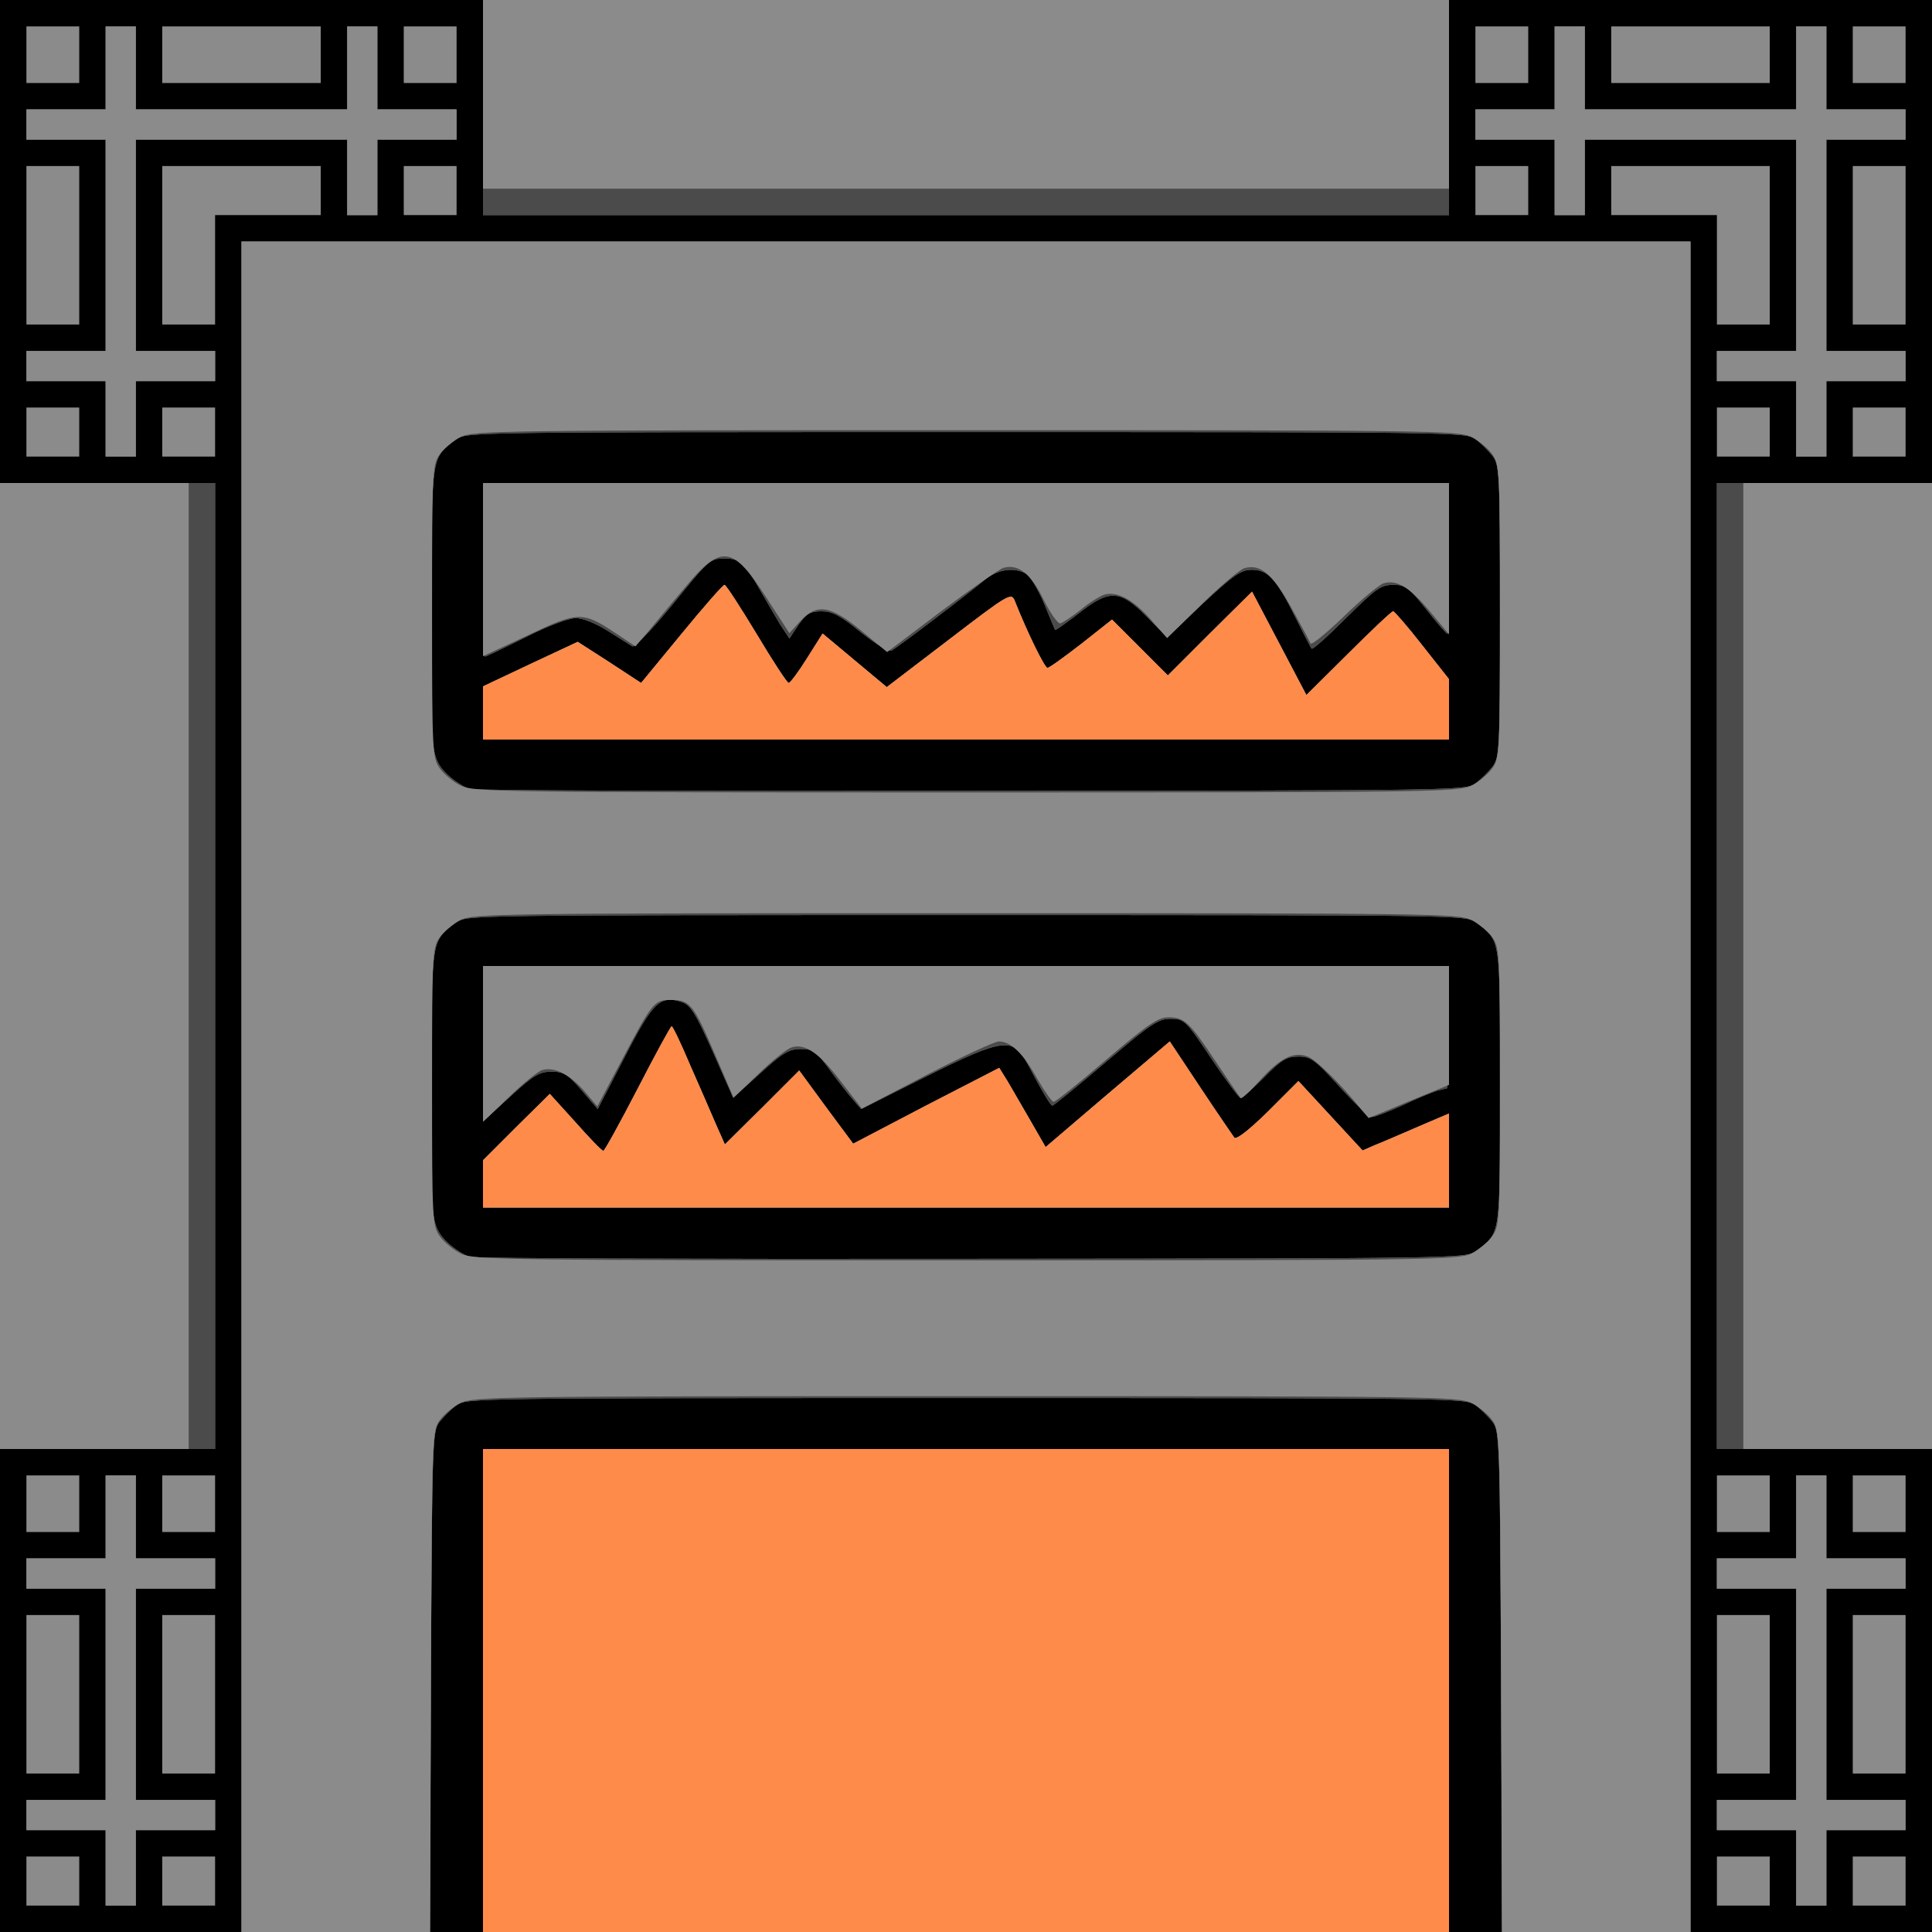 <!DOCTYPE svg PUBLIC "-//W3C//DTD SVG 20010904//EN" "http://www.w3.org/TR/2001/REC-SVG-20010904/DTD/svg10.dtd">
<svg version="1.0" xmlns="http://www.w3.org/2000/svg" width="512px" height="512px" viewBox="0 0 5120 5120" preserveAspectRatio="xMidYMid meet">
<g id="layer101" fill="#000000" stroke="none">
 <path d="M0 2560 l0 -2560 2560 0 2560 0 0 2560 0 2560 -2560 0 -2560 0 0 -2560z"/>
 </g>
<g id="layer102" fill="#8b8b8b" stroke="none">
 <path d="M640 2880 l0 -2240 1920 0 1920 0 0 2240 0 2240 -250 0 -249 0 -3 -662 c-3 -639 -4 -664 -22 -689 -11 -14 -31 -34 -45 -45 -25 -19 -54 -19 -1351 -19 -1297 0 -1326 0 -1351 19 -14 11 -34 31 -45 45 -18 25 -19 50 -22 689 l-3 662 -249 0 -250 0 0 -2240z m3271 436 c67 -51 64 -34 64 -436 0 -402 3 -385 -64 -436 -25 -19 -54 -19 -1351 -19 -1297 0 -1326 0 -1351 19 -66 51 -64 40 -67 391 -4 390 -2 412 43 457 19 18 47 36 62 39 15 4 615 6 1333 5 1276 -1 1306 -1 1331 -20z m0 -1240 c14 -11 34 -31 45 -45 18 -25 19 -45 19 -411 0 -366 -1 -386 -19 -411 -11 -14 -31 -34 -45 -45 -25 -19 -54 -19 -1351 -19 -1297 0 -1326 0 -1351 19 -66 51 -64 37 -67 411 -4 412 -2 432 43 477 19 18 47 36 62 39 15 4 615 6 1333 5 1276 -1 1306 -1 1331 -20z"/>
 <path d="M1280 3137 l0 -62 88 -88 89 -88 68 75 c37 42 70 76 74 76 3 0 44 -74 91 -165 47 -91 87 -165 90 -165 3 0 25 46 49 103 25 56 55 126 68 156 l24 54 99 -98 98 -98 71 97 72 97 193 -101 194 -100 20 32 c11 18 38 66 61 105 l42 73 164 -140 165 -140 81 122 c45 68 86 127 90 133 6 6 40 -21 90 -70 l80 -80 85 92 85 92 32 -14 c18 -7 69 -29 115 -49 l82 -35 0 124 0 125 -1280 0 -1280 0 0 -63z"/>
 <path d="M1280 2766 l0 -206 1280 0 1280 0 -2 162 -3 162 -25 6 c-14 4 -55 21 -93 39 -37 17 -74 31 -81 31 -8 0 -46 -36 -86 -80 -65 -72 -76 -80 -109 -80 -31 0 -45 8 -91 55 -30 30 -58 55 -62 55 -4 0 -39 -47 -78 -105 -68 -102 -72 -105 -108 -105 -33 0 -52 13 -172 115 -74 63 -138 115 -141 115 -5 0 -28 -39 -66 -111 -37 -72 -65 -68 -269 34 l-172 86 -19 -22 c-11 -12 -39 -48 -62 -79 -38 -53 -45 -58 -79 -58 -31 0 -48 10 -108 65 l-71 64 -54 -122 c-45 -101 -59 -123 -81 -131 -58 -20 -77 -2 -153 146 l-71 137 -42 -49 c-37 -43 -48 -50 -80 -50 -32 0 -48 9 -110 66 l-72 66 0 -206z"/>
 <path d="M1280 1889 l0 -70 125 -59 126 -59 84 54 84 55 107 -130 c59 -72 110 -130 114 -130 4 0 42 59 85 130 43 72 81 130 85 130 4 0 26 -29 49 -66 l41 -65 85 71 85 71 165 -126 c158 -121 165 -125 174 -103 35 88 80 179 87 178 5 0 46 -30 90 -64 l81 -64 74 74 74 74 111 -111 112 -111 72 137 72 137 112 -111 c61 -61 114 -111 118 -111 3 0 38 40 77 90 l71 90 0 80 0 80 -1280 0 -1280 0 0 -71z"/>
 <path d="M1280 1510 l0 -230 1280 0 1280 0 0 200 c0 110 -2 200 -4 200 -2 0 -28 -29 -56 -65 -47 -59 -55 -65 -88 -65 -33 0 -46 10 -124 87 -48 48 -89 85 -92 82 -2 -2 -22 -41 -45 -87 -50 -100 -71 -122 -114 -122 -28 0 -48 14 -129 89 l-95 90 -54 -55 c-71 -72 -99 -73 -181 -8 -33 25 -60 45 -62 43 -1 -2 -15 -35 -30 -72 -16 -37 -37 -72 -47 -77 -33 -18 -77 -11 -111 18 -34 29 -223 173 -245 186 -8 4 -39 -15 -81 -48 -55 -45 -76 -56 -105 -56 -30 0 -40 6 -61 36 l-24 36 -25 -38 c-13 -22 -36 -61 -52 -89 -43 -76 -54 -85 -96 -85 -37 0 -42 5 -135 120 -55 67 -102 116 -108 113 -6 -4 -35 -22 -65 -41 -32 -20 -66 -34 -85 -34 -19 0 -75 21 -134 51 -56 28 -104 51 -107 51 -3 0 -5 -103 -5 -230z"/>
 <path d="M1280 4480 l0 -640 1280 0 1280 0 0 640 0 640 -1280 0 -1280 0 0 -640z"/>
 <path d="M70 4985 l0 -65 70 0 70 0 0 65 0 65 -70 0 -70 0 0 -65z"/>
 <path d="M280 4950 l0 -100 -105 0 -105 0 0 -40 0 -40 105 0 105 0 0 -280 0 -280 -105 0 -105 0 0 -40 0 -40 105 0 105 0 0 -110 0 -110 40 0 40 0 0 110 0 110 105 0 105 0 0 40 0 40 -105 0 -105 0 0 280 0 280 105 0 105 0 0 40 0 40 -105 0 -105 0 0 100 0 100 -40 0 -40 0 0 -100z"/>
 <path d="M430 4985 l0 -65 70 0 70 0 0 65 0 65 -70 0 -70 0 0 -65z"/>
 <path d="M4550 4985 l0 -65 70 0 70 0 0 65 0 65 -70 0 -70 0 0 -65z"/>
 <path d="M4760 4950 l0 -100 -105 0 -105 0 0 -40 0 -40 105 0 105 0 0 -280 0 -280 -105 0 -105 0 0 -40 0 -40 105 0 105 0 0 -110 0 -110 40 0 40 0 0 110 0 110 105 0 105 0 0 40 0 40 -105 0 -105 0 0 280 0 280 105 0 105 0 0 40 0 40 -105 0 -105 0 0 100 0 100 -40 0 -40 0 0 -100z"/>
 <path d="M4910 4985 l0 -65 70 0 70 0 0 65 0 65 -70 0 -70 0 0 -65z"/>
 <path d="M70 4490 l0 -210 70 0 70 0 0 210 0 210 -70 0 -70 0 0 -210z"/>
 <path d="M430 4490 l0 -210 70 0 70 0 0 210 0 210 -70 0 -70 0 0 -210z"/>
 <path d="M4550 4490 l0 -210 70 0 70 0 0 210 0 210 -70 0 -70 0 0 -210z"/>
 <path d="M4910 4490 l0 -210 70 0 70 0 0 210 0 210 -70 0 -70 0 0 -210z"/>
 <path d="M70 3985 l0 -75 70 0 70 0 0 75 0 75 -70 0 -70 0 0 -75z"/>
 <path d="M430 3985 l0 -75 70 0 70 0 0 75 0 75 -70 0 -70 0 0 -75z"/>
 <path d="M4550 3985 l0 -75 70 0 70 0 0 75 0 75 -70 0 -70 0 0 -75z"/>
 <path d="M4910 3985 l0 -75 70 0 70 0 0 75 0 75 -70 0 -70 0 0 -75z"/>
 <path d="M0 2560 l0 -1280 285 0 285 0 0 1280 0 1280 -285 0 -285 0 0 -1280z"/>
 <path d="M4550 2560 l0 -1280 285 0 285 0 0 1280 0 1280 -285 0 -285 0 0 -1280z"/>
 <path d="M70 1145 l0 -65 70 0 70 0 0 65 0 65 -70 0 -70 0 0 -65z"/>
 <path d="M280 1110 l0 -100 -105 0 -105 0 0 -40 0 -40 105 0 105 0 0 -280 0 -280 -105 0 -105 0 0 -40 0 -40 105 0 105 0 0 -110 0 -110 40 0 40 0 0 110 0 110 280 0 280 0 0 -110 0 -110 40 0 40 0 0 110 0 110 105 0 105 0 0 40 0 40 -105 0 -105 0 0 100 0 100 -40 0 -40 0 0 -100 0 -100 -280 0 -280 0 0 280 0 280 105 0 105 0 0 40 0 40 -105 0 -105 0 0 100 0 100 -40 0 -40 0 0 -100z"/>
 <path d="M430 1145 l0 -65 70 0 70 0 0 65 0 65 -70 0 -70 0 0 -65z"/>
 <path d="M4550 1145 l0 -65 70 0 70 0 0 65 0 65 -70 0 -70 0 0 -65z"/>
 <path d="M4760 1110 l0 -100 -105 0 -105 0 0 -40 0 -40 105 0 105 0 0 -280 0 -280 -280 0 -280 0 0 100 0 100 -40 0 -40 0 0 -100 0 -100 -105 0 -105 0 0 -40 0 -40 105 0 105 0 0 -110 0 -110 40 0 40 0 0 110 0 110 280 0 280 0 0 -110 0 -110 40 0 40 0 0 110 0 110 105 0 105 0 0 40 0 40 -105 0 -105 0 0 280 0 280 105 0 105 0 0 40 0 40 -105 0 -105 0 0 100 0 100 -40 0 -40 0 0 -100z"/>
 <path d="M4910 1145 l0 -65 70 0 70 0 0 65 0 65 -70 0 -70 0 0 -65z"/>
 <path d="M70 650 l0 -210 70 0 70 0 0 210 0 210 -70 0 -70 0 0 -210z"/>
 <path d="M430 650 l0 -210 210 0 210 0 0 65 0 65 -140 0 -140 0 0 145 0 145 -70 0 -70 0 0 -210z"/>
 <path d="M4550 715 l0 -145 -140 0 -140 0 0 -65 0 -65 210 0 210 0 0 210 0 210 -70 0 -70 0 0 -145z"/>
 <path d="M4910 650 l0 -210 70 0 70 0 0 210 0 210 -70 0 -70 0 0 -210z"/>
 <path d="M1070 505 l0 -65 70 0 70 0 0 65 0 65 -70 0 -70 0 0 -65z"/>
 <path d="M1280 285 l0 -285 1280 0 1280 0 0 285 0 285 -1280 0 -1280 0 0 -285z"/>
 <path d="M3910 505 l0 -65 70 0 70 0 0 65 0 65 -70 0 -70 0 0 -65z"/>
 <path d="M70 145 l0 -75 70 0 70 0 0 75 0 75 -70 0 -70 0 0 -75z"/>
 <path d="M430 145 l0 -75 210 0 210 0 0 75 0 75 -210 0 -210 0 0 -75z"/>
 <path d="M1070 145 l0 -75 70 0 70 0 0 75 0 75 -70 0 -70 0 0 -75z"/>
 <path d="M3910 145 l0 -75 70 0 70 0 0 75 0 75 -70 0 -70 0 0 -75z"/>
 <path d="M4270 145 l0 -75 210 0 210 0 0 75 0 75 -210 0 -210 0 0 -75z"/>
 <path d="M4910 145 l0 -75 70 0 70 0 0 75 0 75 -70 0 -70 0 0 -75z"/>
 </g>
<g id="layer103" fill="#4b4b4b" stroke="none">
 <path d="M640 2880 l0 -2240 1920 0 1920 0 0 2240 0 2240 -250 0 -249 0 -3 -662 c-3 -639 -4 -664 -22 -689 -11 -14 -31 -34 -45 -45 -25 -19 -54 -19 -1351 -19 -1297 0 -1326 0 -1351 19 -14 11 -34 31 -45 45 -18 25 -19 50 -22 689 l-3 662 -249 0 -250 0 0 -2240z m3271 436 c67 -51 64 -34 64 -436 0 -402 3 -385 -64 -436 -25 -19 -54 -19 -1351 -19 -1297 0 -1326 0 -1351 19 -66 51 -64 40 -67 391 -4 390 -2 412 43 457 19 18 47 36 62 39 15 4 615 6 1333 5 1276 -1 1306 -1 1331 -20z m0 -1240 c14 -11 34 -31 45 -45 18 -25 19 -45 19 -411 0 -366 -1 -386 -19 -411 -11 -14 -31 -34 -45 -45 -25 -19 -54 -19 -1351 -19 -1297 0 -1326 0 -1351 19 -66 51 -64 37 -67 411 -4 412 -2 432 43 477 19 18 47 36 62 39 15 4 615 6 1333 5 1276 -1 1306 -1 1331 -20z"/>
 <path d="M1280 3137 l0 -62 88 -88 89 -88 68 75 c37 42 70 76 74 76 3 0 44 -74 91 -165 47 -91 87 -165 90 -165 3 0 25 46 49 103 25 56 55 126 68 156 l24 54 99 -98 98 -98 71 97 72 97 193 -101 194 -100 20 32 c11 18 38 66 61 105 l42 73 164 -140 165 -140 81 122 c45 68 86 127 90 133 6 6 40 -21 90 -70 l80 -80 85 92 85 92 32 -14 c18 -7 69 -29 115 -49 l82 -35 0 124 0 125 -1280 0 -1280 0 0 -63z"/>
 <path d="M1280 2766 l0 -206 1280 0 1280 0 -2 162 -3 162 -25 6 c-14 4 -55 21 -93 39 -37 17 -74 31 -81 31 -8 0 -46 -36 -86 -80 -65 -72 -76 -80 -109 -80 -31 0 -45 8 -91 55 -30 30 -58 55 -62 55 -4 0 -39 -47 -78 -105 -68 -102 -72 -105 -108 -105 -33 0 -52 13 -172 115 -74 63 -138 115 -141 115 -5 0 -28 -39 -66 -111 -37 -72 -65 -68 -269 34 l-172 86 -19 -22 c-11 -12 -39 -48 -62 -79 -38 -53 -45 -58 -79 -58 -31 0 -48 10 -108 65 l-71 64 -54 -122 c-45 -101 -59 -123 -81 -131 -58 -20 -77 -2 -153 146 l-71 137 -42 -49 c-37 -43 -48 -50 -80 -50 -32 0 -48 9 -110 66 l-72 66 0 -206z"/>
 <path d="M1280 1889 l0 -70 125 -59 126 -59 84 54 84 55 107 -130 c59 -72 110 -130 114 -130 4 0 42 59 85 130 43 72 81 130 85 130 4 0 26 -29 49 -66 l41 -65 85 71 85 71 165 -126 c158 -121 165 -125 174 -103 35 88 80 179 87 178 5 0 46 -30 90 -64 l81 -64 74 74 74 74 111 -111 112 -111 72 137 72 137 112 -111 c61 -61 114 -111 118 -111 3 0 38 40 77 90 l71 90 0 80 0 80 -1280 0 -1280 0 0 -71z"/>
 <path d="M1280 1510 l0 -230 1280 0 1280 0 0 200 c0 110 -2 200 -4 200 -2 0 -28 -29 -56 -65 -47 -59 -55 -65 -88 -65 -33 0 -46 10 -124 87 -48 48 -89 85 -92 82 -2 -2 -22 -41 -45 -87 -50 -100 -71 -122 -114 -122 -28 0 -48 14 -129 89 l-95 90 -54 -55 c-71 -72 -99 -73 -181 -8 -33 25 -60 45 -62 43 -1 -2 -15 -35 -30 -72 -16 -37 -37 -72 -47 -77 -33 -18 -77 -11 -111 18 -34 29 -223 173 -245 186 -8 4 -39 -15 -81 -48 -55 -45 -76 -56 -105 -56 -30 0 -40 6 -61 36 l-24 36 -25 -38 c-13 -22 -36 -61 -52 -89 -43 -76 -54 -85 -96 -85 -37 0 -42 5 -135 120 -55 67 -102 116 -108 113 -6 -4 -35 -22 -65 -41 -32 -20 -66 -34 -85 -34 -19 0 -75 21 -134 51 -56 28 -104 51 -107 51 -3 0 -5 -103 -5 -230z"/>
 <path d="M1280 4480 l0 -640 1280 0 1280 0 0 640 0 640 -1280 0 -1280 0 0 -640z"/>
 <path d="M280 4950 l0 -100 -105 0 -105 0 0 -40 0 -40 105 0 105 0 0 -280 0 -280 -105 0 -105 0 0 -40 0 -40 105 0 105 0 0 -110 0 -110 40 0 40 0 0 110 0 110 105 0 105 0 0 40 0 40 -105 0 -105 0 0 280 0 280 105 0 105 0 0 40 0 40 -105 0 -105 0 0 100 0 100 -40 0 -40 0 0 -100z"/>
 <path d="M4760 4950 l0 -100 -105 0 -105 0 0 -40 0 -40 105 0 105 0 0 -280 0 -280 -105 0 -105 0 0 -40 0 -40 105 0 105 0 0 -110 0 -110 40 0 40 0 0 110 0 110 105 0 105 0 0 40 0 40 -105 0 -105 0 0 280 0 280 105 0 105 0 0 40 0 40 -105 0 -105 0 0 100 0 100 -40 0 -40 0 0 -100z"/>
 <path d="M0 2560 l0 -1280 285 0 285 0 0 1280 0 1280 -285 0 -285 0 0 -1280z"/>
 <path d="M4550 2560 l0 -1280 285 0 285 0 0 1280 0 1280 -285 0 -285 0 0 -1280z"/>
 <path d="M280 1110 l0 -100 -105 0 -105 0 0 -40 0 -40 105 0 105 0 0 -280 0 -280 -105 0 -105 0 0 -40 0 -40 105 0 105 0 0 -110 0 -110 40 0 40 0 0 110 0 110 280 0 280 0 0 -110 0 -110 40 0 40 0 0 110 0 110 105 0 105 0 0 40 0 40 -105 0 -105 0 0 100 0 100 -40 0 -40 0 0 -100 0 -100 -280 0 -280 0 0 280 0 280 105 0 105 0 0 40 0 40 -105 0 -105 0 0 100 0 100 -40 0 -40 0 0 -100z"/>
 <path d="M4760 1110 l0 -100 -105 0 -105 0 0 -40 0 -40 105 0 105 0 0 -280 0 -280 -280 0 -280 0 0 100 0 100 -40 0 -40 0 0 -100 0 -100 -105 0 -105 0 0 -40 0 -40 105 0 105 0 0 -110 0 -110 40 0 40 0 0 110 0 110 280 0 280 0 0 -110 0 -110 40 0 40 0 0 110 0 110 105 0 105 0 0 40 0 40 -105 0 -105 0 0 280 0 280 105 0 105 0 0 40 0 40 -105 0 -105 0 0 100 0 100 -40 0 -40 0 0 -100z"/>
 <path d="M1280 285 l0 -285 1280 0 1280 0 0 285 0 285 -1280 0 -1280 0 0 -285z"/>
 </g>
<g id="layer104" fill="#8b8b8b" stroke="none">
 <path d="M640 2880 l0 -2240 1920 0 1920 0 0 2240 0 2240 -250 0 -250 0 -2 -664 c-3 -654 -3 -665 -24 -693 -11 -15 -36 -36 -55 -45 -32 -17 -116 -18 -1339 -18 -1223 0 -1307 1 -1339 18 -19 9 -44 30 -55 45 -21 28 -21 39 -24 693 l-2 664 -250 0 -250 0 0 -2240z m3259 442 c19 -9 44 -30 55 -45 20 -28 21 -40 21 -397 0 -357 -1 -369 -21 -397 -11 -15 -36 -36 -55 -45 -32 -17 -116 -18 -1339 -18 -1223 0 -1307 1 -1339 18 -19 9 -44 30 -55 45 -20 28 -21 40 -21 397 0 357 1 369 21 397 11 15 36 36 55 45 32 17 116 18 1339 18 1223 0 1307 -1 1339 -18z m0 -1240 c19 -9 44 -30 55 -45 20 -28 21 -40 21 -417 0 -377 -1 -389 -21 -417 -11 -15 -36 -36 -55 -45 -32 -17 -116 -18 -1339 -18 -1223 0 -1307 1 -1339 18 -19 9 -44 30 -55 45 -20 28 -21 40 -21 417 0 377 1 389 21 417 11 15 36 36 55 45 32 17 116 18 1339 18 1223 0 1307 -1 1339 -18z"/>
 <path d="M1280 3137 l0 -62 88 -88 89 -88 68 75 c37 42 70 76 74 76 3 0 44 -74 91 -165 47 -91 87 -165 90 -165 3 0 25 46 49 103 25 56 55 126 68 156 l24 54 99 -98 98 -98 71 97 72 97 193 -101 194 -100 20 32 c11 18 38 66 61 105 l42 73 164 -140 165 -140 81 122 c45 68 86 127 90 133 6 6 40 -21 90 -70 l80 -80 85 92 85 92 32 -14 c18 -7 69 -29 115 -49 l82 -35 0 124 0 125 -1280 0 -1280 0 0 -63z"/>
 <path d="M1280 2767 l0 -207 1280 0 1280 0 0 158 0 157 -107 44 -106 44 -19 -22 c-54 -68 -120 -132 -142 -141 -38 -14 -73 3 -127 63 -26 29 -49 50 -51 47 -3 -3 -32 -46 -65 -95 -71 -107 -84 -119 -127 -119 -27 0 -55 19 -164 112 -72 62 -135 112 -140 112 -4 0 -24 -28 -43 -61 -37 -67 -70 -99 -102 -99 -11 0 -97 40 -192 89 l-171 89 -55 -71 c-58 -77 -96 -103 -132 -91 -12 4 -51 35 -87 70 l-66 63 -48 -112 c-58 -135 -67 -147 -117 -147 -46 0 -49 4 -133 163 l-63 119 -35 -41 c-38 -44 -80 -65 -112 -55 -11 4 -51 36 -88 72 l-68 65 0 -206z"/>
 <path d="M1280 1889 l0 -70 125 -59 126 -59 84 54 84 55 107 -130 c59 -72 110 -130 114 -130 4 0 42 59 85 130 43 72 81 130 85 130 4 0 26 -29 49 -66 l41 -65 85 71 85 71 165 -126 c158 -121 165 -125 174 -103 35 88 80 179 87 178 5 0 46 -30 90 -64 l81 -64 74 74 74 74 111 -111 112 -111 72 137 72 137 112 -111 c61 -61 114 -111 118 -111 3 0 38 40 77 90 l71 90 0 80 0 80 -1280 0 -1280 0 0 -71z"/>
 <path d="M1280 1510 l0 -230 1280 0 1280 0 0 201 0 200 -51 -61 c-53 -64 -88 -85 -123 -74 -11 4 -59 43 -105 88 -46 44 -86 77 -88 71 -2 -5 -25 -48 -51 -95 -50 -90 -83 -117 -125 -104 -12 4 -63 47 -113 96 l-91 89 -44 -50 c-47 -53 -89 -75 -123 -65 -11 4 -40 21 -62 40 -23 18 -47 34 -54 36 -6 2 -26 -26 -44 -62 -33 -69 -68 -97 -107 -85 -12 4 -86 56 -165 115 l-143 108 -68 -56 c-82 -68 -119 -74 -163 -25 l-28 31 -61 -94 c-89 -139 -120 -143 -215 -28 -28 33 -69 82 -91 109 l-41 48 -54 -36 c-86 -57 -98 -57 -232 7 l-118 55 0 -229z"/>
 <path d="M1280 4480 l0 -640 1280 0 1280 0 0 640 0 640 -1280 0 -1280 0 0 -640z"/>
 <path d="M280 4950 l0 -100 -105 0 -105 0 0 -40 0 -40 105 0 105 0 0 -280 0 -280 -105 0 -105 0 0 -40 0 -40 105 0 105 0 0 -110 0 -110 40 0 40 0 0 110 0 110 105 0 105 0 0 40 0 40 -105 0 -105 0 0 280 0 280 105 0 105 0 0 40 0 40 -105 0 -105 0 0 100 0 100 -40 0 -40 0 0 -100z"/>
 <path d="M4760 4950 l0 -100 -105 0 -105 0 0 -40 0 -40 105 0 105 0 0 -280 0 -280 -105 0 -105 0 0 -40 0 -40 105 0 105 0 0 -110 0 -110 40 0 40 0 0 110 0 110 105 0 105 0 0 40 0 40 -105 0 -105 0 0 280 0 280 105 0 105 0 0 40 0 40 -105 0 -105 0 0 100 0 100 -40 0 -40 0 0 -100z"/>
 <path d="M0 2560 l0 -1280 250 0 250 0 0 1280 0 1280 -250 0 -250 0 0 -1280z"/>
 <path d="M4620 2560 l0 -1280 250 0 250 0 0 1280 0 1280 -250 0 -250 0 0 -1280z"/>
 <path d="M280 1110 l0 -100 -105 0 -105 0 0 -40 0 -40 105 0 105 0 0 -280 0 -280 -105 0 -105 0 0 -40 0 -40 105 0 105 0 0 -110 0 -110 40 0 40 0 0 110 0 110 280 0 280 0 0 -110 0 -110 40 0 40 0 0 110 0 110 105 0 105 0 0 40 0 40 -105 0 -105 0 0 100 0 100 -40 0 -40 0 0 -100 0 -100 -280 0 -280 0 0 280 0 280 105 0 105 0 0 40 0 40 -105 0 -105 0 0 100 0 100 -40 0 -40 0 0 -100z"/>
 <path d="M4760 1110 l0 -100 -105 0 -105 0 0 -40 0 -40 105 0 105 0 0 -280 0 -280 -280 0 -280 0 0 100 0 100 -40 0 -40 0 0 -100 0 -100 -105 0 -105 0 0 -40 0 -40 105 0 105 0 0 -110 0 -110 40 0 40 0 0 110 0 110 280 0 280 0 0 -110 0 -110 40 0 40 0 0 110 0 110 105 0 105 0 0 40 0 40 -105 0 -105 0 0 280 0 280 105 0 105 0 0 40 0 40 -105 0 -105 0 0 100 0 100 -40 0 -40 0 0 -100z"/>
 <path d="M1280 250 l0 -250 1280 0 1280 0 0 250 0 250 -1280 0 -1280 0 0 -250z"/>
 </g>
<g id="layer105" fill="#ff8b4b" stroke="none">
 <path d="M1280 4480 l0 -640 1280 0 1280 0 0 640 0 640 -1280 0 -1280 0 0 -640z"/>
 <path d="M1280 3137 l0 -62 88 -88 89 -88 68 75 c37 42 70 76 74 76 3 0 44 -74 91 -165 47 -91 87 -165 90 -165 3 0 25 46 49 103 25 56 55 126 68 156 l24 54 99 -98 98 -98 71 97 72 97 193 -101 194 -100 20 32 c11 18 38 66 61 105 l42 73 164 -140 165 -140 81 122 c45 68 86 127 90 133 6 6 40 -21 90 -70 l80 -80 85 92 85 92 32 -14 c18 -7 69 -29 115 -49 l82 -35 0 124 0 125 -1280 0 -1280 0 0 -63z"/>
 <path d="M1280 1889 l0 -70 125 -59 126 -59 84 54 84 55 107 -130 c59 -72 110 -130 114 -130 4 0 42 59 85 130 43 72 81 130 85 130 4 0 26 -29 49 -66 l41 -65 85 71 85 71 165 -126 c158 -121 165 -125 174 -103 35 88 80 179 87 178 5 0 46 -30 90 -64 l81 -64 74 74 74 74 111 -111 112 -111 72 137 72 137 112 -111 c61 -61 114 -111 118 -111 3 0 38 40 77 90 l71 90 0 80 0 80 -1280 0 -1280 0 0 -71z"/>
 </g>

</svg>